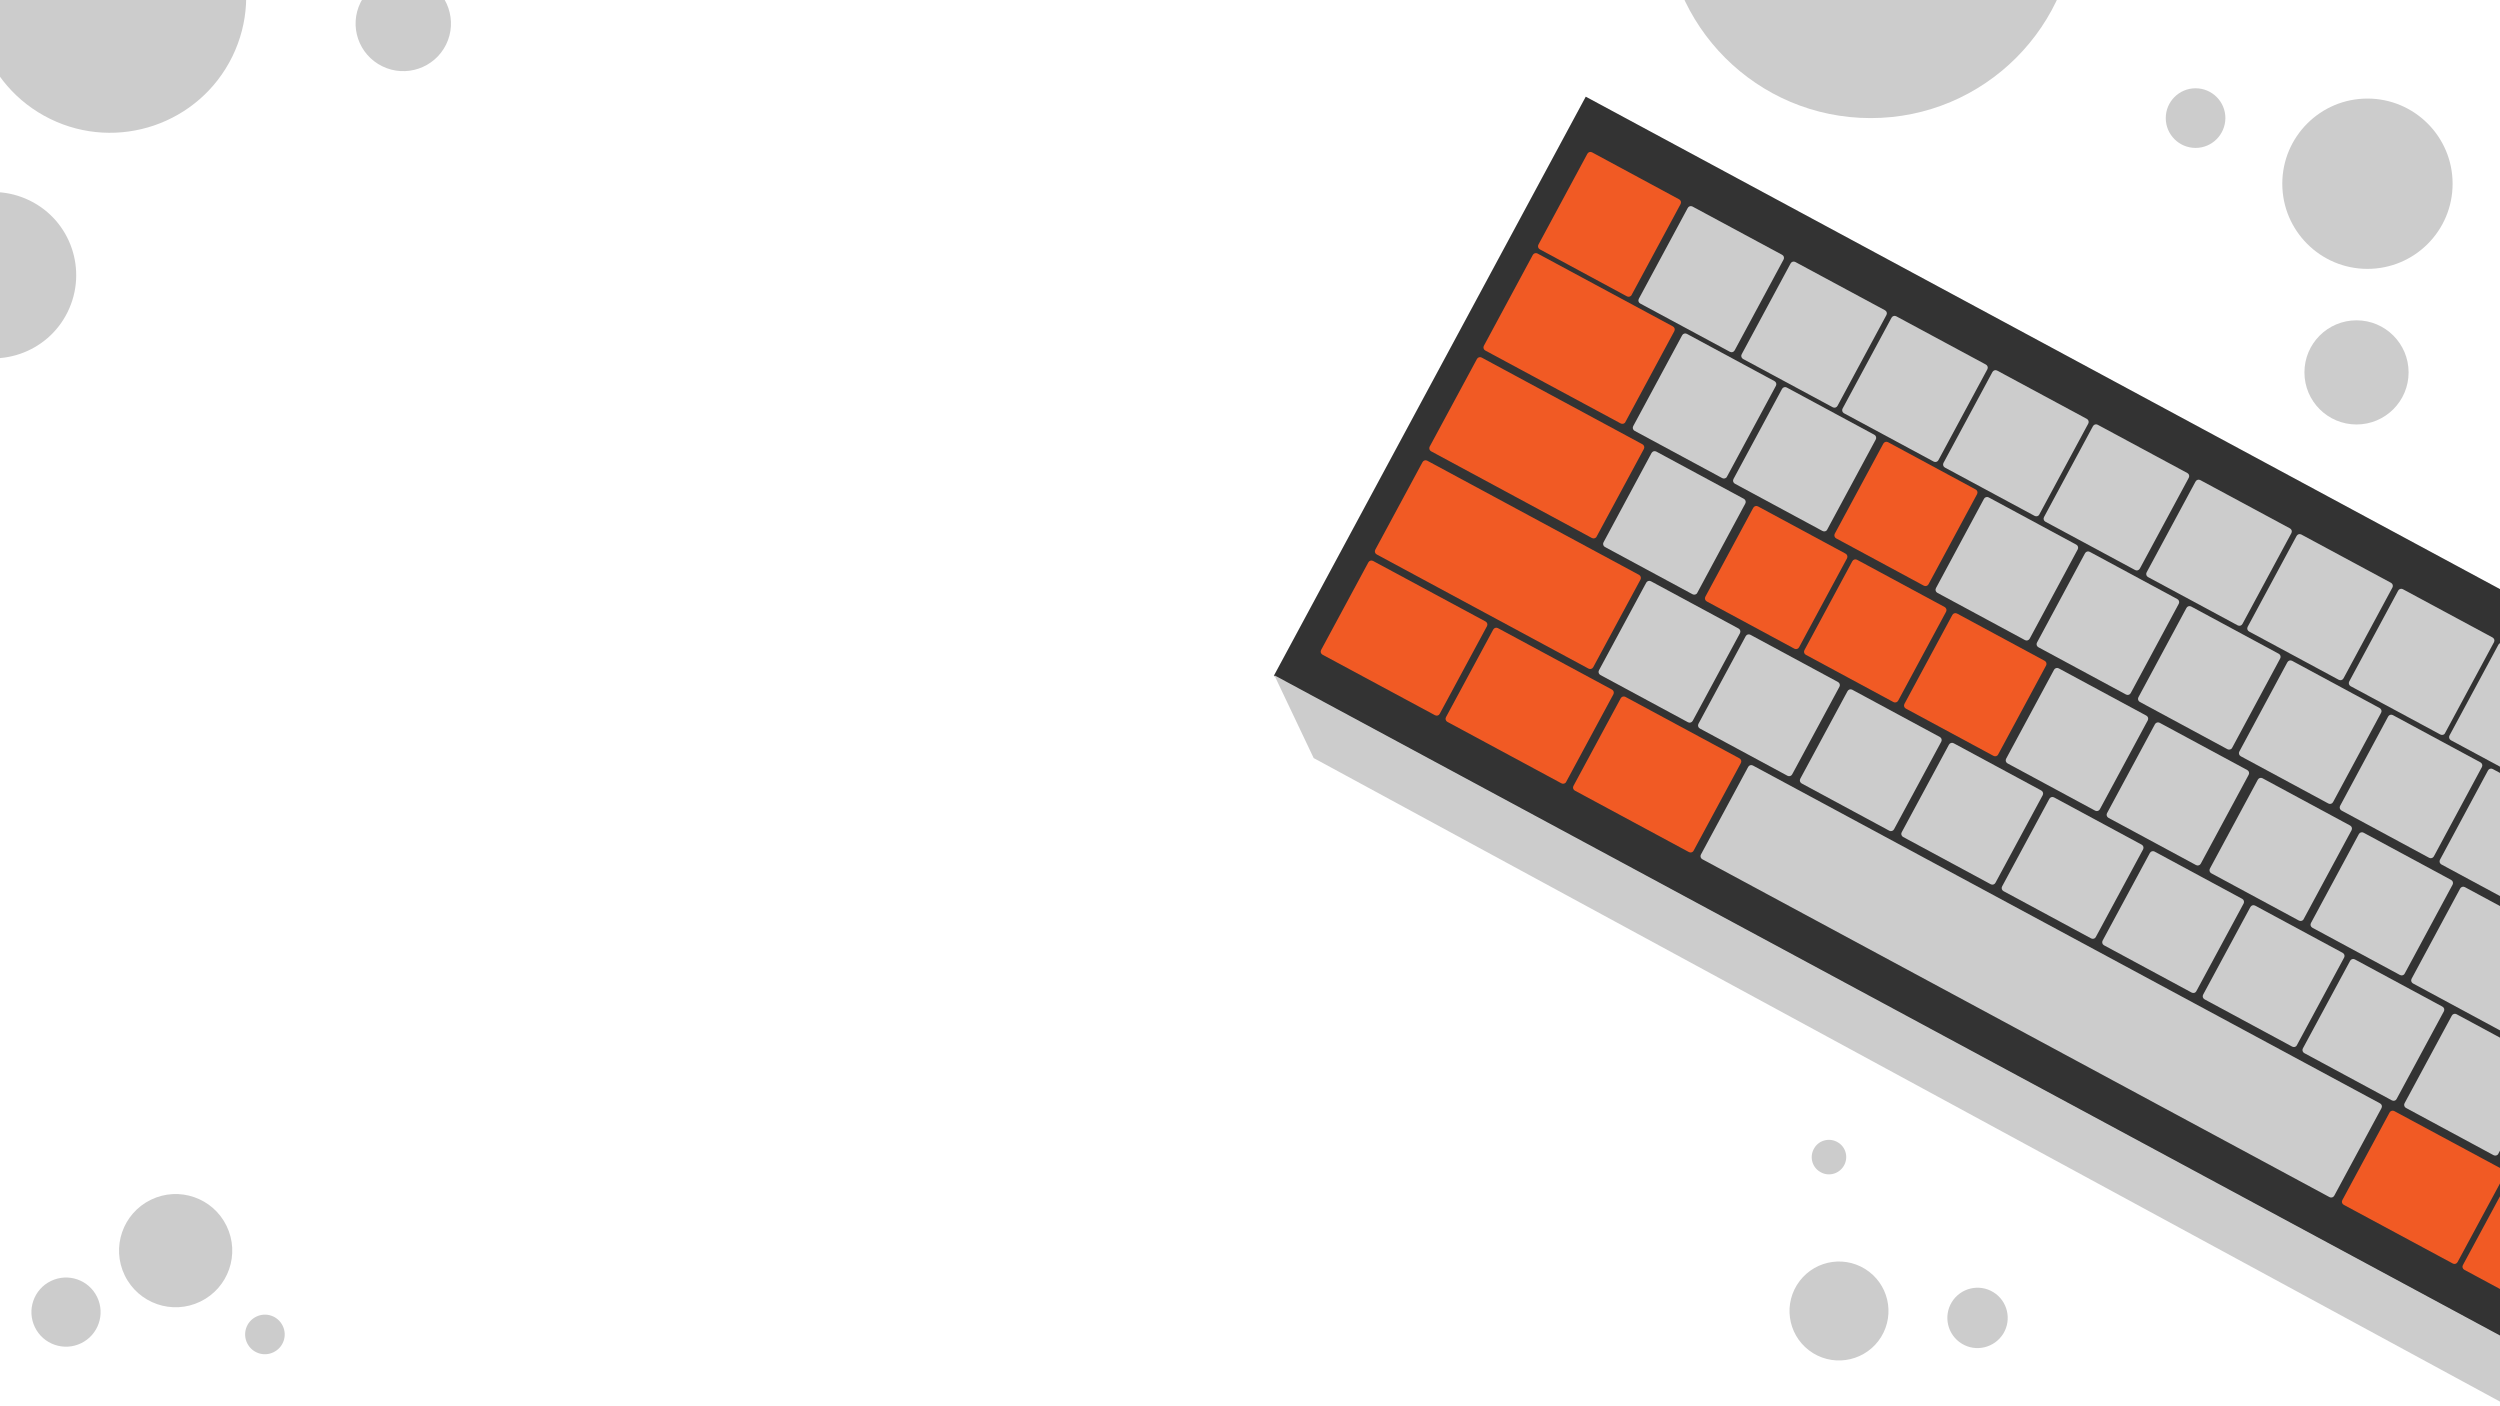 <?xml version="1.0" encoding="utf-8"?>
<!-- Generator: Adobe Illustrator 26.0.0, SVG Export Plug-In . SVG Version: 6.00 Build 0)  -->
<svg version="1.1" id="Capa_1" xmlns="http://www.w3.org/2000/svg" xmlns:xlink="http://www.w3.org/1999/xlink" x="0px" y="0px"
	 viewBox="0 0 1920 1080" style="enable-background:new 0 0 1920 1080;" xml:space="preserve">
<style type="text/css">
	.st0{fill:#F15A24;}
	.st1{display:none;}
	.st2{display:inline;fill:#1A1A1A;}
	.st3{display:inline;}
	.st4{fill:#1A1A1A;}
	.st5{display:inline;fill:#333333;}
	.st6{fill:#DBD6B9;}
	.st7{fill:#ADA88A;}
	.st8{fill:#CCCCCC;}
	.st9{fill:#333333;}
</style>
<path class="st0" d="M848.2,435.6"/>
<g class="st1">
	
		<rect x="1567.5" y="-43.2" transform="matrix(0.591 -0.807 0.807 0.591 233.261 1724.919)" class="st2" width="500" height="1351.4"/>
	<g class="st3">
		<g>
			<g>
				<path class="st4" d="M1431.2,513.5l-61-44.7c-1.2-0.9-1.4-2.5-0.6-3.7l44.7-61c0.9-1.2,2.5-1.4,3.7-0.6l61,44.7
					c1.2,0.9,1.4,2.5,0.6,3.7l-44.7,61C1434,514.1,1432.3,514.4,1431.2,513.5z"/>
			</g>
			<g>
				<path class="st4" d="M1500.4,564.2l-61-44.7c-1.2-0.9-1.4-2.5-0.6-3.7l44.7-61c0.9-1.2,2.5-1.4,3.7-0.6l61,44.7
					c1.2,0.9,1.4,2.5,0.6,3.7l-44.7,61C1503.3,564.9,1501.6,565.1,1500.4,564.2z"/>
			</g>
			<g>
				<path class="st4" d="M1571.3,616.2l-61-44.7c-1.2-0.9-1.4-2.5-0.6-3.7l44.7-61c0.9-1.2,2.5-1.4,3.7-0.6l61,44.7
					c1.2,0.9,1.4,2.5,0.6,3.7l-44.7,61C1574.2,616.8,1572.5,617,1571.3,616.2z"/>
			</g>
			<g>
				<path class="st4" d="M1642,667.1l-61-44.7c-1.2-0.9-1.4-2.5-0.6-3.7l44.7-61c0.9-1.2,2.5-1.4,3.7-0.6l61,44.7
					c1.2,0.9,1.4,2.5,0.6,3.7l-44.7,61C1644.9,667.7,1643.2,667.9,1642,667.1z"/>
			</g>
			<g>
				<path class="st4" d="M1712,718.3l-61-44.7c-1.2-0.9-1.4-2.5-0.6-3.7l44.7-61c0.9-1.2,2.5-1.4,3.7-0.6l61,44.7
					c1.2,0.9,1.4,2.5,0.6,3.7l-44.7,61C1714.9,718.9,1713.2,719.2,1712,718.3z"/>
			</g>
			<g>
				<path class="st4" d="M1782,769.6l-61-44.7c-1.2-0.9-1.4-2.5-0.6-3.7l44.7-61c0.9-1.2,2.5-1.4,3.7-0.6l61,44.7
					c1.2,0.9,1.4,2.5,0.6,3.7l-44.7,61C1784.9,770.2,1783.2,770.5,1782,769.6z"/>
			</g>
			<g>
				<path class="st4" d="M1852,820.9l-61-44.7c-1.2-0.9-1.4-2.5-0.6-3.7l44.7-61c0.9-1.2,2.5-1.4,3.7-0.6l61,44.7
					c1.2,0.9,1.4,2.5,0.6,3.7l-44.7,61C1854.8,821.5,1853.2,821.7,1852,820.9z"/>
			</g>
			<g>
				<path class="st4" d="M1921.5,871.7l-61-44.7c-1.2-0.9-1.4-2.5-0.6-3.7l44.7-61c0.9-1.2,2.5-1.4,3.7-0.6l61,44.7
					c1.2,0.9,1.4,2.5,0.6,3.7l-44.7,61C1924.3,872.3,1922.6,872.6,1921.5,871.7z"/>
			</g>
			<g>
				<path class="st4" d="M1992.2,923.6l-61-44.7c-1.2-0.9-1.4-2.5-0.6-3.7l44.7-61c0.9-1.2,2.5-1.4,3.7-0.6l61,44.7
					c1.2,0.9,1.4,2.5,0.6,3.7l-44.7,61C1995.1,924.2,1993.4,924.4,1992.2,923.6z"/>
			</g>
			<g>
				<path class="st4" d="M2062,974.7l-61-44.7c-1.2-0.9-1.4-2.5-0.6-3.7l44.7-61c0.9-1.2,2.5-1.4,3.7-0.6l61,44.7
					c1.2,0.9,1.4,2.5,0.6,3.7l-44.7,61C2064.9,975.3,2063.2,975.6,2062,974.7z"/>
			</g>
			<g>
				<path class="st4" d="M1448,417.7l-61-44.7c-1.2-0.9-1.4-2.5-0.6-3.7l45.5-62.2c0.9-1.2,2.5-1.4,3.7-0.6l61,44.7
					c1.2,0.9,1.4,2.5,0.6,3.7l-45.5,62.2C1450.9,418.3,1449.2,418.6,1448,417.7z"/>
			</g>
			<g>
				<path class="st4" d="M1518.9,469.3l-61-44.7c-1.2-0.9-1.4-2.5-0.6-3.7l45.4-61.9c0.9-1.2,2.5-1.4,3.7-0.6l61,44.7
					c1.2,0.9,1.4,2.5,0.6,3.7l-45.4,61.9C1521.8,469.9,1520.1,470.1,1518.9,469.3z"/>
			</g>
			<g>
				<path class="st4" d="M1587.9,519.8l-61-44.7c-1.2-0.9-1.4-2.5-0.6-3.7l45.4-61.9c0.9-1.2,2.5-1.4,3.7-0.6l61,44.7
					c1.2,0.9,1.4,2.5,0.6,3.7l-45.4,61.9C1590.8,520.4,1589.1,520.7,1587.9,519.8z"/>
			</g>
			<g>
				<path class="st4" d="M1657.6,570.8l-61-44.7c-1.2-0.9-1.4-2.5-0.6-3.7l45.4-61.9c0.9-1.2,2.5-1.4,3.7-0.6l61,44.7
					c1.2,0.9,1.4,2.5,0.6,3.7l-45.4,61.9C1660.4,571.4,1658.7,571.7,1657.6,570.8z"/>
			</g>
			<g>
				<path class="st4" d="M1728.3,622.7l-61-44.7c-1.2-0.9-1.4-2.5-0.6-3.7l45.4-61.9c0.9-1.2,2.5-1.4,3.7-0.6l61,44.7
					c1.2,0.9,1.4,2.5,0.6,3.7l-45.4,61.9C1731.2,623.3,1729.5,623.5,1728.3,622.7z"/>
			</g>
			<g>
				<path class="st4" d="M1798.6,674.1l-61-44.7c-1.2-0.9-1.4-2.5-0.6-3.7l45.4-61.9c0.9-1.2,2.5-1.4,3.7-0.6l61,44.7
					c1.2,0.9,1.4,2.5,0.6,3.7l-45.4,61.9C1801.4,674.7,1799.8,675,1798.6,674.1z"/>
			</g>
			<g>
				<path class="st4" d="M1870.3,726.6l-61-44.7c-1.2-0.9-1.4-2.5-0.6-3.7l45.4-61.9c0.9-1.2,2.5-1.4,3.7-0.6l61,44.7
					c1.2,0.9,1.4,2.5,0.6,3.7L1874,726C1873.1,727.2,1871.5,727.5,1870.3,726.6z"/>
			</g>
			<g>
				<path class="st4" d="M1940.6,778.1l-61-44.7c-1.2-0.9-1.4-2.5-0.6-3.7l45.4-61.9c0.9-1.2,2.5-1.4,3.7-0.6l61,44.7
					c1.2,0.9,1.4,2.5,0.6,3.7l-45.4,61.9C1943.5,778.8,1941.8,779,1940.6,778.1z"/>
			</g>
			<g>
				<path class="st4" d="M2010.5,830.7l-61-44.7c-1.2-0.9-1.4-2.5-0.6-3.7l46-62.8c0.9-1.2,2.5-1.4,3.7-0.6l61,44.7
					c1.2,0.9,1.4,2.5,0.6,3.7l-46,62.8C2013.4,831.3,2011.7,831.6,2010.5,830.7z"/>
			</g>
			<g>
				<path class="st4" d="M2080,881.6l-61-44.7c-1.2-0.9-1.4-2.5-0.6-3.7l46-62.8c0.9-1.2,2.5-1.4,3.7-0.6l61,44.7
					c1.2,0.9,1.4,2.5,0.6,3.7l-46,62.8C2082.9,882.2,2081.2,882.5,2080,881.6z"/>
			</g>
			<g>
				<path class="st4" d="M2149.5,932.5l-61-44.7c-1.2-0.9-1.4-2.5-0.6-3.7l46-62.8c0.9-1.2,2.5-1.4,3.7-0.6l61,44.7
					c1.2,0.9,1.4,2.5,0.6,3.7l-46,62.8C2152.4,933.1,2150.7,933.4,2149.5,932.5z"/>
			</g>
			<g>
				<path class="st4" d="M1482.5,333.4l-61-44.7c-1.2-0.9-1.4-2.5-0.6-3.7l46.4-63.3c0.9-1.2,2.5-1.4,3.7-0.6l61,44.7
					c1.2,0.9,1.4,2.5,0.6,3.7l-46.4,63.3C1485.4,334,1483.7,334.2,1482.5,333.4z"/>
			</g>
			<g>
				<path class="st4" d="M1552.4,383.7l-61-44.7c-1.2-0.9-1.4-2.5-0.6-3.7l46-62.8c0.9-1.2,2.5-1.4,3.7-0.6l61,44.7
					c1.2,0.9,1.4,2.5,0.6,3.7l-46,62.8C1555.3,384.3,1553.6,384.6,1552.4,383.7z"/>
			</g>
			<g>
				<path class="st4" d="M1623,435.4l-61-44.7c-1.2-0.9-1.4-2.5-0.6-3.7l46-62.8c0.9-1.2,2.5-1.4,3.7-0.6l61,44.7
					c1.2,0.9,1.4,2.5,0.6,3.7l-46,62.8C1625.8,436,1624.1,436.2,1623,435.4z"/>
			</g>
			<g>
				<path class="st4" d="M1693.4,486.9l-61-44.7c-1.2-0.9-1.4-2.5-0.6-3.7l45.5-62.2c0.9-1.2,2.5-1.4,3.7-0.6l61,44.7
					c1.2,0.9,1.4,2.5,0.6,3.7l-45.5,62.2C1696.2,487.5,1694.5,487.8,1693.4,486.9z"/>
			</g>
			<g>
				<path class="st4" d="M1763.7,538.5l-61-44.7c-1.2-0.9-1.4-2.5-0.6-3.7l45.5-62.2c0.9-1.2,2.5-1.4,3.7-0.6l61,44.7
					c1.2,0.9,1.4,2.5,0.6,3.7l-45.5,62.2C1766.6,539.1,1764.9,539.3,1763.7,538.5z"/>
			</g>
			<g>
				<path class="st4" d="M1834.4,590.2l-61-44.7c-1.2-0.9-1.4-2.5-0.6-3.7l45.5-62.2c0.9-1.2,2.5-1.4,3.7-0.6l61,44.7
					c1.2,0.9,1.4,2.5,0.6,3.7l-45.5,62.2C1837.2,590.8,1835.6,591.1,1834.4,590.2z"/>
			</g>
			<g>
				<path class="st4" d="M1904.6,641.6l-61-44.7c-1.2-0.9-1.4-2.5-0.6-3.7l45.5-62.2c0.9-1.2,2.5-1.4,3.7-0.6l61,44.7
					c1.2,0.9,1.4,2.5,0.6,3.7l-45.5,62.2C1907.4,642.2,1905.8,642.5,1904.6,641.6z"/>
			</g>
			<g>
				<path class="st4" d="M1974.8,693l-61-44.7c-1.2-0.9-1.4-2.5-0.6-3.7l45.5-62.2c0.9-1.2,2.5-1.4,3.7-0.6l61,44.7
					c1.2,0.9,1.4,2.5,0.6,3.7l-45.5,62.2C1977.6,693.7,1976,693.9,1974.8,693z"/>
			</g>
			<g>
				<path class="st4" d="M2044.4,744l-61-44.7c-1.2-0.9-1.4-2.5-0.6-3.7l45.5-62.2c0.9-1.2,2.5-1.4,3.7-0.6l61,44.7
					c1.2,0.9,1.4,2.5,0.6,3.7l-45.5,62.2C2047.2,744.6,2045.5,744.9,2044.4,744z"/>
			</g>
			<g>
				<path class="st4" d="M2113.3,794.5l-61-44.7c-1.2-0.9-1.4-2.5-0.6-3.7l45.5-62.2c0.9-1.2,2.5-1.4,3.7-0.6l61,44.7
					c1.2,0.9,1.4,2.5,0.6,3.7l-45.5,62.2C2116.2,795.1,2114.5,795.4,2113.3,794.5z"/>
			</g>
			<g>
				<path class="st4" d="M2182.3,845.1l-61-44.7c-1.2-0.9-1.4-2.5-0.6-3.7l45.5-62.2c0.9-1.2,2.5-1.4,3.7-0.6l61,44.7
					c1.2,0.9,1.4,2.5,0.6,3.7l-45.5,62.2C2185.2,845.7,2183.5,845.9,2182.3,845.1z"/>
			</g>
			<g>
				<path class="st4" d="M2253.9,897.5l-61-44.7c-1.2-0.9-1.4-2.5-0.6-3.7l45.5-62.2c0.9-1.2,2.5-1.4,3.7-0.6l61,44.7
					c1.2,0.9,1.4,2.5,0.6,3.7l-45.5,62.2C2256.8,898.1,2255.1,898.4,2253.9,897.5z"/>
			</g>
			<g>
				<path class="st4" d="M1429.8,186.6l-60.7-44.4c-1.2-0.9-1.4-2.5-0.6-3.7l46.4-63.3c0.9-1.2,2.5-1.4,3.7-0.6l60.7,44.4
					c1.2,0.9,1.4,2.5,0.6,3.7l-46.4,63.3C1432.6,187.2,1431,187.5,1429.8,186.6z"/>
			</g>
			<g>
				<path class="st4" d="M1501.5,239.1l-62.5-45.8c-1.2-0.9-1.4-2.5-0.6-3.7l46.4-63.3c0.9-1.2,2.5-1.4,3.7-0.6l62.5,45.8
					c1.2,0.9,1.4,2.5,0.6,3.7l-46.4,63.3C1504.3,239.7,1502.6,240,1501.5,239.1z"/>
			</g>
			<g>
				<path class="st4" d="M1573.1,291.6l-62.5-45.8c-1.2-0.9-1.4-2.5-0.6-3.7l46.4-63.3c0.9-1.2,2.5-1.4,3.7-0.6l62.5,45.8
					c1.2,0.9,1.4,2.5,0.6,3.7l-46.4,63.3C1575.9,292.2,1574.3,292.5,1573.1,291.6z"/>
			</g>
			<g>
				<path class="st4" d="M1643.4,343l-62.5-45.8c-1.2-0.9-1.4-2.5-0.6-3.7l46.4-63.3c0.9-1.2,2.5-1.4,3.7-0.6l62.5,45.8
					c1.2,0.9,1.4,2.5,0.6,3.7l-46.4,63.3C1646.2,343.7,1644.5,343.9,1643.4,343z"/>
			</g>
			<g>
				<path class="st4" d="M1713.6,394.5l-62.5-45.8c-1.2-0.9-1.4-2.5-0.6-3.7l46.4-63.3c0.9-1.2,2.5-1.4,3.7-0.6l62.5,45.8
					c1.2,0.9,1.4,2.5,0.6,3.7l-46.4,63.3C1716.5,395.1,1714.8,395.4,1713.6,394.5z"/>
			</g>
			<g>
				<path class="st4" d="M1783.6,445.8l-62.5-45.8c-1.2-0.9-1.4-2.5-0.6-3.7l46.4-63.3c0.9-1.2,2.5-1.4,3.7-0.6l62.5,45.8
					c1.2,0.9,1.4,2.5,0.6,3.7l-46.4,63.3C1786.4,446.4,1784.8,446.6,1783.6,445.8z"/>
			</g>
			<g>
				<path class="st4" d="M1855,498.1l-62.5-45.8c-1.2-0.9-1.4-2.5-0.6-3.7l46.4-63.3c0.9-1.2,2.5-1.4,3.7-0.6l62.5,45.8
					c1.2,0.9,1.4,2.5,0.6,3.7l-46.4,63.3C1857.9,498.7,1856.2,498.9,1855,498.1z"/>
			</g>
			<g>
				<path class="st4" d="M1925.4,549.6l-62.5-45.8c-1.2-0.9-1.4-2.5-0.6-3.7l46.4-63.3c0.9-1.2,2.5-1.4,3.7-0.6l62.5,45.8
					c1.2,0.9,1.4,2.5,0.6,3.7l-46.4,63.3C1928.2,550.2,1926.5,550.5,1925.4,549.6z"/>
			</g>
			<g>
				<path class="st4" d="M1996.2,601.5l-62.5-45.8c-1.2-0.9-1.4-2.5-0.6-3.7l46.4-63.3c0.9-1.2,2.5-1.4,3.7-0.6l62.5,45.8
					c1.2,0.9,1.4,2.5,0.6,3.7l-46.4,63.3C1999,602.1,1997.3,602.3,1996.2,601.5z"/>
			</g>
			<g>
				<path class="st4" d="M2065.9,652.5l-62.5-45.8c-1.2-0.9-1.4-2.5-0.6-3.7l46.4-63.3c0.9-1.2,2.5-1.4,3.7-0.6l62.5,45.8
					c1.2,0.9,1.4,2.5,0.6,3.7l-46.4,63.3C2068.7,653.1,2067.1,653.4,2065.9,652.5z"/>
			</g>
			<g>
				<path class="st4" d="M2136.6,704.3l-62.5-45.8c-1.2-0.9-1.4-2.5-0.6-3.7l46.4-63.3c0.9-1.2,2.5-1.4,3.7-0.6l62.5,45.8
					c1.2,0.9,1.4,2.5,0.6,3.7l-46.4,63.3C2139.4,704.9,2137.8,705.2,2136.6,704.3z"/>
			</g>
			<g>
				<path class="st4" d="M2207.3,756.1l-62.5-45.8c-1.2-0.9-1.4-2.5-0.6-3.7l46.4-63.3c0.9-1.2,2.5-1.4,3.7-0.6l62.5,45.8
					c1.2,0.9,1.4,2.5,0.6,3.7l-46.4,63.3C2210.1,756.7,2208.5,757,2207.3,756.1z"/>
			</g>
			<g>
				<path class="st4" d="M2277.6,807.6l-62.5-45.8c-1.2-0.9-1.4-2.5-0.6-3.7l46.4-63.3c0.9-1.2,2.5-1.4,3.7-0.6l62.5,45.8
					c1.2,0.9,1.4,2.5,0.6,3.7l-46.4,63.3C2280.5,808.2,2278.8,808.5,2277.6,807.6z"/>
			</g>
			<g>
				<path class="st4" d="M1864.4,938l-436.7-319.9c-1.2-0.9-1.4-2.5-0.6-3.7l44.7-61c0.9-1.2,2.5-1.4,3.7-0.6l436.7,319.9
					c1.2,0.9,1.4,2.5,0.6,3.7l-44.7,61C1867.2,938.6,1865.5,938.9,1864.4,938z"/>
			</g>
		</g>
	</g>
	<g class="st3">
		<path class="st4" d="M1361.9,462.8l-147.5-108.1c-1.2-0.9-1.4-2.5-0.6-3.7l44.7-61c0.9-1.2,2.5-1.4,3.7-0.6l147.5,108.1
			c1.2,0.9,1.4,2.5,0.6,3.7l-44.7,61C1364.7,463.4,1363.1,463.6,1361.9,462.8z"/>
		<path class="st4" d="M2257.9,1118.2l-185.3-135.7c-1.2-0.9-1.4-2.5-0.6-3.7l44.7-61c0.9-1.2,2.5-1.4,3.7-0.6l185.3,135.7
			c1.2,0.9,1.4,2.5,0.6,3.7l-44.7,61C2260.8,1118.8,2259.1,1119.1,2257.9,1118.2z"/>
		<path class="st4" d="M1378.2,364.8l-112-82c-1.2-0.9-1.4-2.5-0.6-3.7l44.7-61c0.9-1.2,2.5-1.4,3.7-0.6l112,82
			c1.2,0.9,1.4,2.5,0.6,3.7l-44.7,61C1381,365.4,1379.4,365.6,1378.2,364.8z"/>
		<path class="st4" d="M2309.9,1047.2l-149.8-109.7c-1.2-0.9-1.4-2.5-0.6-3.7l44.7-61c0.9-1.2,2.5-1.4,3.7-0.6l149.8,109.7
			c1.2,0.9,1.4,2.5,0.6,3.7l-44.7,61C2312.7,1047.8,2311.1,1048.1,2309.9,1047.2z"/>
		<path class="st4" d="M1411.8,281.6l-94.2-69c-1.2-0.9-1.4-2.5-0.6-3.7l46.4-63.3c0.9-1.2,2.5-1.4,3.7-0.6l94.2,69
			c1.2,0.9,1.4,2.5,0.6,3.7l-46.4,63.3C1414.7,282.2,1413,282.4,1411.8,281.6z"/>
		<path class="st4" d="M2361.7,976.5l-98.6-72.2c-1.2-0.9-1.4-2.5-0.6-3.7l45.5-62.2c0.9-1.2,2.5-1.4,3.7-0.6l98.6,72.2
			c1.2,0.9,1.4,2.5,0.6,3.7l-45.5,62.2C2364.6,977.1,2362.9,977.3,2361.7,976.5z"/>
		<path class="st4" d="M2412.9,906.7l-126.5-92.6c-1.2-0.9-1.4-2.5-0.6-3.7l46.4-63.3c0.9-1.2,2.5-1.4,3.7-0.6l126.5,92.6
			c1.2,0.9,1.4,2.5,0.6,3.7l-46.4,63.3C2415.7,907.3,2414,907.5,2412.9,906.7z"/>
		<path class="st4" d="M1241.6,481.8l-78.3-57.4c-1.2-0.9-1.4-2.5-0.6-3.7l44.7-61c0.9-1.2,2.5-1.4,3.7-0.6l78.3,57.4
			c1.2,0.9,1.4,2.5,0.6,3.7l-44.7,61C1244.4,482.4,1242.8,482.7,1241.6,481.8z"/>
		<path class="st4" d="M1329.6,546.3l-79.4-58.2c-1.2-0.9-1.4-2.5-0.6-3.7l44.7-61c0.9-1.2,2.5-1.4,3.7-0.6l79.4,58.2
			c1.2,0.9,1.4,2.5,0.6,3.7l-44.7,61C1332.4,546.9,1330.8,547.2,1329.6,546.3z"/>
		<path class="st4" d="M1418.3,611.3l-79.4-58.2c-1.2-0.9-1.4-2.5-0.6-3.7l44.7-61c0.9-1.2,2.5-1.4,3.7-0.6l79.4,58.2
			c1.2,0.9,1.4,2.5,0.6,3.7l-44.7,61C1421.2,611.9,1419.5,612.2,1418.3,611.3z"/>
		<path class="st4" d="M1950.2,1000.9l-76-55.7c-1.2-0.9-1.4-2.5-0.6-3.7l44.7-61c0.9-1.2,2.5-1.4,3.7-0.6l76,55.7
			c1.2,0.9,1.4,2.5,0.6,3.7l-44.7,61C1953,1001.5,1951.4,1001.7,1950.2,1000.9z"/>
		<path class="st4" d="M2034.8,1062.8l-76.6-56.1c-1.2-0.9-1.4-2.5-0.6-3.7l44.7-61c0.9-1.2,2.5-1.4,3.7-0.6l76.6,56.1
			c1.2,0.9,1.4,2.5,0.6,3.7l-44.7,61C2037.6,1063.4,2036,1063.7,2034.8,1062.8z"/>
		<path class="st4" d="M2119.3,1124.8l-76.6-56.1c-1.2-0.9-1.4-2.5-0.6-3.7l44.7-61c0.9-1.2,2.5-1.4,3.7-0.6l76.6,56.1
			c1.2,0.9,1.4,2.5,0.6,3.7l-44.7,61C2122.2,1125.4,2120.5,1125.6,2119.3,1124.8z"/>
		<path class="st4" d="M2204.8,1187.3l-76.6-56.1c-1.2-0.9-1.4-2.5-0.6-3.7l44.7-61c0.9-1.2,2.5-1.4,3.7-0.6l76.6,56.1
			c1.2,0.9,1.4,2.5,0.6,3.7l-44.7,61C2207.6,1188,2206,1188.2,2204.8,1187.3z"/>
	</g>
	<polygon class="st2" points="2510.5,830 2518.7,904.3 2231.8,1301.7 2215,1233.4 	"/>
	<polygon class="st2" points="2231.8,1301.7 1145.7,501.4 1124.7,434.9 2215,1233.4 	"/>
</g>
<g class="st1">
	
		<rect x="1567.5" y="-43.2" transform="matrix(0.591 -0.807 0.807 0.591 233.261 1724.92)" class="st5" width="500" height="1351.4"/>
	<g class="st3">
		<g>
			<g>
				<path class="st6" d="M1431.2,513.5l-61-44.7c-1.2-0.9-1.4-2.5-0.6-3.7l44.7-61c0.9-1.2,2.5-1.4,3.7-0.6l61,44.7
					c1.2,0.9,1.4,2.5,0.6,3.7l-44.7,61C1434,514.1,1432.3,514.4,1431.2,513.5z"/>
			</g>
			<g>
				<path class="st6" d="M1500.4,564.2l-61-44.7c-1.2-0.9-1.4-2.5-0.6-3.7l44.7-61c0.9-1.2,2.5-1.4,3.7-0.6l61,44.7
					c1.2,0.9,1.4,2.5,0.6,3.7l-44.7,61C1503.3,564.9,1501.6,565.1,1500.4,564.2z"/>
			</g>
			<g>
				<path class="st6" d="M1571.3,616.2l-61-44.7c-1.2-0.9-1.4-2.5-0.6-3.7l44.7-61c0.9-1.2,2.5-1.4,3.7-0.6l61,44.7
					c1.2,0.9,1.4,2.5,0.6,3.7l-44.7,61C1574.2,616.8,1572.5,617,1571.3,616.2z"/>
			</g>
			<g>
				<path class="st6" d="M1642,667.1l-61-44.7c-1.2-0.9-1.4-2.5-0.6-3.7l44.7-61c0.9-1.2,2.5-1.4,3.7-0.6l61,44.7
					c1.2,0.9,1.4,2.5,0.6,3.7l-44.7,61C1644.9,667.7,1643.2,667.9,1642,667.1z"/>
			</g>
			<g>
				<path class="st6" d="M1712,718.3l-61-44.7c-1.2-0.9-1.4-2.5-0.6-3.7l44.7-61c0.9-1.2,2.5-1.4,3.7-0.6l61,44.7
					c1.2,0.9,1.4,2.5,0.6,3.7l-44.7,61C1714.9,718.9,1713.2,719.2,1712,718.3z"/>
			</g>
			<g>
				<path class="st6" d="M1782,769.6l-61-44.7c-1.2-0.9-1.4-2.5-0.6-3.7l44.7-61c0.9-1.2,2.5-1.4,3.7-0.6l61,44.7
					c1.2,0.9,1.4,2.5,0.6,3.7l-44.7,61C1784.9,770.2,1783.2,770.5,1782,769.6z"/>
			</g>
			<g>
				<path class="st6" d="M1852,820.9l-61-44.7c-1.2-0.9-1.4-2.5-0.6-3.7l44.7-61c0.9-1.2,2.5-1.4,3.7-0.6l61,44.7
					c1.2,0.9,1.4,2.5,0.6,3.7l-44.7,61C1854.8,821.5,1853.2,821.7,1852,820.9z"/>
			</g>
			<g>
				<path class="st6" d="M1921.5,871.7l-61-44.7c-1.2-0.9-1.4-2.5-0.6-3.7l44.7-61c0.9-1.2,2.5-1.4,3.7-0.6l61,44.7
					c1.2,0.9,1.4,2.5,0.6,3.7l-44.7,61C1924.3,872.3,1922.6,872.6,1921.5,871.7z"/>
			</g>
			<g>
				<path class="st6" d="M1992.2,923.6l-61-44.7c-1.2-0.9-1.4-2.5-0.6-3.7l44.7-61c0.9-1.2,2.5-1.4,3.7-0.6l61,44.7
					c1.2,0.9,1.4,2.5,0.6,3.7l-44.7,61C1995.1,924.2,1993.4,924.4,1992.2,923.6z"/>
			</g>
			<g>
				<path class="st6" d="M2062,974.7l-61-44.7c-1.2-0.9-1.4-2.5-0.6-3.7l44.7-61c0.9-1.2,2.5-1.4,3.7-0.6l61,44.7
					c1.2,0.9,1.4,2.5,0.6,3.7l-44.7,61C2064.9,975.3,2063.2,975.6,2062,974.7z"/>
			</g>
			<g>
				<path class="st6" d="M1448,417.7l-61-44.7c-1.2-0.9-1.4-2.5-0.6-3.7l45.5-62.2c0.9-1.2,2.5-1.4,3.7-0.6l61,44.7
					c1.2,0.9,1.4,2.5,0.6,3.7l-45.5,62.2C1450.9,418.3,1449.2,418.6,1448,417.7z"/>
			</g>
			<g>
				<path class="st6" d="M1518.9,469.3l-61-44.7c-1.2-0.9-1.4-2.5-0.6-3.7l45.4-61.9c0.9-1.2,2.5-1.4,3.7-0.6l61,44.7
					c1.2,0.9,1.4,2.5,0.6,3.7l-45.4,61.9C1521.8,469.9,1520.1,470.1,1518.9,469.3z"/>
			</g>
			<g>
				<path class="st6" d="M1587.9,519.8l-61-44.7c-1.2-0.9-1.4-2.5-0.6-3.7l45.4-61.9c0.9-1.2,2.5-1.4,3.7-0.6l61,44.7
					c1.2,0.9,1.4,2.5,0.6,3.7l-45.4,61.9C1590.8,520.4,1589.1,520.7,1587.9,519.8z"/>
			</g>
			<g>
				<path class="st6" d="M1657.6,570.8l-61-44.7c-1.2-0.9-1.4-2.5-0.6-3.7l45.4-61.9c0.9-1.2,2.5-1.4,3.7-0.6l61,44.7
					c1.2,0.9,1.4,2.5,0.6,3.7l-45.4,61.9C1660.4,571.4,1658.7,571.7,1657.6,570.8z"/>
			</g>
			<g>
				<path class="st6" d="M1728.3,622.7l-61-44.7c-1.2-0.9-1.4-2.5-0.6-3.7l45.4-61.9c0.9-1.2,2.5-1.4,3.7-0.6l61,44.7
					c1.2,0.9,1.4,2.5,0.6,3.7l-45.4,61.9C1731.2,623.3,1729.5,623.5,1728.3,622.7z"/>
			</g>
			<g>
				<path class="st6" d="M1798.6,674.1l-61-44.7c-1.2-0.9-1.4-2.5-0.6-3.7l45.4-61.9c0.9-1.2,2.5-1.4,3.7-0.6l61,44.7
					c1.2,0.9,1.4,2.5,0.6,3.7l-45.4,61.9C1801.4,674.7,1799.8,675,1798.6,674.1z"/>
			</g>
			<g>
				<path class="st6" d="M1870.3,726.6l-61-44.7c-1.2-0.9-1.4-2.5-0.6-3.7l45.4-61.9c0.9-1.2,2.5-1.4,3.7-0.6l61,44.7
					c1.2,0.9,1.4,2.5,0.6,3.7L1874,726C1873.1,727.2,1871.5,727.5,1870.3,726.6z"/>
			</g>
			<g>
				<path class="st6" d="M1940.6,778.1l-61-44.7c-1.2-0.9-1.4-2.5-0.6-3.7l45.4-61.9c0.9-1.2,2.5-1.4,3.7-0.6l61,44.7
					c1.2,0.9,1.4,2.5,0.6,3.7l-45.4,61.9C1943.5,778.8,1941.8,779,1940.6,778.1z"/>
			</g>
			<g>
				<path class="st6" d="M2010.5,830.7l-61-44.7c-1.2-0.9-1.4-2.5-0.6-3.7l46-62.8c0.9-1.2,2.5-1.4,3.7-0.6l61,44.7
					c1.2,0.9,1.4,2.5,0.6,3.7l-46,62.8C2013.4,831.3,2011.7,831.6,2010.5,830.7z"/>
			</g>
			<g>
				<path class="st6" d="M2080,881.6l-61-44.7c-1.2-0.9-1.4-2.5-0.6-3.7l46-62.8c0.9-1.2,2.5-1.4,3.7-0.6l61,44.7
					c1.2,0.9,1.4,2.5,0.6,3.7l-46,62.8C2082.9,882.2,2081.2,882.5,2080,881.6z"/>
			</g>
			<g>
				<path class="st6" d="M2149.5,932.5l-61-44.7c-1.2-0.9-1.4-2.5-0.6-3.7l46-62.8c0.9-1.2,2.5-1.4,3.7-0.6l61,44.7
					c1.2,0.9,1.4,2.5,0.6,3.7l-46,62.8C2152.4,933.1,2150.7,933.4,2149.5,932.5z"/>
			</g>
			<g>
				<path class="st6" d="M1482.5,333.4l-61-44.7c-1.2-0.9-1.4-2.5-0.6-3.7l46.4-63.3c0.9-1.2,2.5-1.4,3.7-0.6l61,44.7
					c1.2,0.9,1.4,2.5,0.6,3.7l-46.4,63.3C1485.4,334,1483.7,334.2,1482.5,333.4z"/>
			</g>
			<g>
				<path class="st6" d="M1552.4,383.7l-61-44.7c-1.2-0.9-1.4-2.5-0.6-3.7l46-62.8c0.9-1.2,2.5-1.4,3.7-0.6l61,44.7
					c1.2,0.9,1.4,2.5,0.6,3.7l-46,62.8C1555.3,384.3,1553.6,384.6,1552.4,383.7z"/>
			</g>
			<g>
				<path class="st6" d="M1623,435.4l-61-44.7c-1.2-0.9-1.4-2.5-0.6-3.7l46-62.8c0.9-1.2,2.5-1.4,3.7-0.6l61,44.7
					c1.2,0.9,1.4,2.5,0.6,3.7l-46,62.8C1625.8,436,1624.1,436.2,1623,435.4z"/>
			</g>
			<g>
				<path class="st6" d="M1693.4,486.9l-61-44.7c-1.2-0.9-1.4-2.5-0.6-3.7l45.5-62.2c0.9-1.2,2.5-1.4,3.7-0.6l61,44.7
					c1.2,0.9,1.4,2.5,0.6,3.7l-45.5,62.2C1696.2,487.5,1694.5,487.8,1693.4,486.9z"/>
			</g>
			<g>
				<path class="st6" d="M1763.7,538.5l-61-44.7c-1.2-0.9-1.4-2.5-0.6-3.7l45.5-62.2c0.9-1.2,2.5-1.4,3.7-0.6l61,44.7
					c1.2,0.9,1.4,2.5,0.6,3.7l-45.5,62.2C1766.6,539.1,1764.9,539.3,1763.7,538.5z"/>
			</g>
			<g>
				<path class="st6" d="M1834.4,590.2l-61-44.7c-1.2-0.9-1.4-2.5-0.6-3.7l45.5-62.2c0.9-1.2,2.5-1.4,3.7-0.6l61,44.7
					c1.2,0.9,1.4,2.5,0.6,3.7l-45.5,62.2C1837.2,590.8,1835.6,591.1,1834.4,590.2z"/>
			</g>
			<g>
				<path class="st6" d="M1904.6,641.6l-61-44.7c-1.2-0.9-1.4-2.5-0.6-3.7l45.5-62.2c0.9-1.2,2.5-1.4,3.7-0.6l61,44.7
					c1.2,0.9,1.4,2.5,0.6,3.7l-45.5,62.2C1907.4,642.2,1905.8,642.5,1904.6,641.6z"/>
			</g>
			<g>
				<path class="st6" d="M1974.8,693l-61-44.7c-1.2-0.9-1.4-2.5-0.6-3.7l45.5-62.2c0.9-1.2,2.5-1.4,3.7-0.6l61,44.7
					c1.2,0.9,1.4,2.5,0.6,3.7l-45.5,62.2C1977.6,693.7,1976,693.9,1974.8,693z"/>
			</g>
			<g>
				<path class="st6" d="M2044.4,744l-61-44.7c-1.2-0.9-1.4-2.5-0.6-3.7l45.5-62.2c0.9-1.2,2.5-1.4,3.7-0.6l61,44.7
					c1.2,0.9,1.4,2.5,0.6,3.7l-45.5,62.2C2047.2,744.6,2045.5,744.9,2044.4,744z"/>
			</g>
			<g>
				<path class="st6" d="M2113.3,794.5l-61-44.7c-1.2-0.9-1.4-2.5-0.6-3.7l45.5-62.2c0.9-1.2,2.5-1.4,3.7-0.6l61,44.7
					c1.2,0.9,1.4,2.5,0.6,3.7l-45.5,62.2C2116.2,795.1,2114.5,795.4,2113.3,794.5z"/>
			</g>
			<g>
				<path class="st6" d="M2182.3,845.1l-61-44.7c-1.2-0.9-1.4-2.5-0.6-3.7l45.5-62.2c0.9-1.2,2.5-1.4,3.7-0.6l61,44.7
					c1.2,0.9,1.4,2.5,0.6,3.7l-45.5,62.2C2185.2,845.7,2183.5,845.9,2182.3,845.1z"/>
			</g>
			<g>
				<path class="st6" d="M2253.9,897.5l-61-44.7c-1.2-0.9-1.4-2.5-0.6-3.7l45.5-62.2c0.9-1.2,2.5-1.4,3.7-0.6l61,44.7
					c1.2,0.9,1.4,2.5,0.6,3.7l-45.5,62.2C2256.8,898.1,2255.1,898.4,2253.9,897.5z"/>
			</g>
			<g>
				<path class="st6" d="M1429.8,186.6l-60.7-44.4c-1.2-0.9-1.4-2.5-0.6-3.7l46.4-63.3c0.9-1.2,2.5-1.4,3.7-0.6l60.7,44.4
					c1.2,0.9,1.4,2.5,0.6,3.7l-46.4,63.3C1432.6,187.2,1431,187.5,1429.8,186.6z"/>
			</g>
			<g>
				<path class="st6" d="M1501.5,239.1l-62.5-45.8c-1.2-0.9-1.4-2.5-0.6-3.7l46.4-63.3c0.9-1.2,2.5-1.4,3.7-0.6l62.5,45.8
					c1.2,0.9,1.4,2.5,0.6,3.7l-46.4,63.3C1504.3,239.7,1502.6,240,1501.5,239.1z"/>
			</g>
			<g>
				<path class="st6" d="M1573.1,291.6l-62.5-45.8c-1.2-0.9-1.4-2.5-0.6-3.7l46.4-63.3c0.9-1.2,2.5-1.4,3.7-0.6l62.5,45.8
					c1.2,0.9,1.4,2.5,0.6,3.7l-46.4,63.3C1575.9,292.2,1574.3,292.4,1573.1,291.6z"/>
			</g>
			<g>
				<path class="st6" d="M1643.4,343l-62.5-45.8c-1.2-0.9-1.4-2.5-0.6-3.7l46.4-63.3c0.9-1.2,2.5-1.4,3.7-0.6l62.5,45.8
					c1.2,0.9,1.4,2.5,0.6,3.7l-46.4,63.3C1646.2,343.7,1644.5,343.9,1643.4,343z"/>
			</g>
			<g>
				<path class="st6" d="M1713.6,394.5l-62.5-45.8c-1.2-0.9-1.4-2.5-0.6-3.7l46.4-63.3c0.9-1.2,2.5-1.4,3.7-0.6l62.5,45.8
					c1.2,0.9,1.4,2.5,0.6,3.7l-46.4,63.3C1716.5,395.1,1714.8,395.4,1713.6,394.5z"/>
			</g>
			<g>
				<path class="st6" d="M1783.6,445.8l-62.5-45.8c-1.2-0.9-1.4-2.5-0.6-3.7l46.4-63.3c0.9-1.2,2.5-1.4,3.7-0.6l62.5,45.8
					c1.2,0.9,1.4,2.5,0.6,3.7l-46.4,63.3C1786.4,446.4,1784.8,446.6,1783.6,445.8z"/>
			</g>
			<g>
				<path class="st6" d="M1855,498.1l-62.5-45.8c-1.2-0.9-1.4-2.5-0.6-3.7l46.4-63.3c0.9-1.2,2.5-1.4,3.7-0.6l62.5,45.8
					c1.2,0.9,1.4,2.5,0.6,3.7l-46.4,63.3C1857.9,498.7,1856.2,498.9,1855,498.1z"/>
			</g>
			<g>
				<path class="st6" d="M1925.4,549.6l-62.5-45.8c-1.2-0.9-1.4-2.5-0.6-3.7l46.4-63.3c0.9-1.2,2.5-1.4,3.7-0.6l62.5,45.8
					c1.2,0.9,1.4,2.5,0.6,3.7l-46.4,63.3C1928.2,550.2,1926.5,550.5,1925.4,549.6z"/>
			</g>
			<g>
				<path class="st6" d="M1996.2,601.5l-62.5-45.8c-1.2-0.9-1.4-2.5-0.6-3.7l46.4-63.3c0.9-1.2,2.5-1.4,3.7-0.6l62.5,45.8
					c1.2,0.9,1.4,2.5,0.6,3.7l-46.4,63.3C1999,602.1,1997.3,602.3,1996.2,601.5z"/>
			</g>
			<g>
				<path class="st6" d="M2065.9,652.5l-62.5-45.8c-1.2-0.9-1.4-2.5-0.6-3.7l46.4-63.3c0.9-1.2,2.5-1.4,3.7-0.6l62.5,45.8
					c1.2,0.9,1.4,2.5,0.6,3.7l-46.4,63.3C2068.7,653.1,2067.1,653.4,2065.9,652.5z"/>
			</g>
			<g>
				<path class="st6" d="M2136.6,704.3l-62.5-45.8c-1.2-0.9-1.4-2.5-0.6-3.7l46.4-63.3c0.9-1.2,2.5-1.4,3.7-0.6l62.5,45.8
					c1.2,0.9,1.4,2.5,0.6,3.7l-46.4,63.3C2139.4,704.9,2137.8,705.2,2136.6,704.3z"/>
			</g>
			<g>
				<path class="st6" d="M2207.3,756.1l-62.5-45.8c-1.2-0.9-1.4-2.5-0.6-3.7l46.4-63.3c0.9-1.2,2.5-1.4,3.7-0.6l62.5,45.8
					c1.2,0.9,1.4,2.5,0.6,3.7l-46.4,63.3C2210.1,756.7,2208.5,757,2207.3,756.1z"/>
			</g>
			<g>
				<path class="st6" d="M2277.6,807.6l-62.5-45.8c-1.2-0.9-1.4-2.5-0.6-3.7l46.4-63.3c0.9-1.2,2.5-1.4,3.7-0.6l62.5,45.8
					c1.2,0.9,1.4,2.5,0.6,3.7l-46.4,63.3C2280.5,808.2,2278.8,808.5,2277.6,807.6z"/>
			</g>
			<g>
				<path class="st6" d="M1864.4,938l-436.7-319.9c-1.2-0.9-1.4-2.5-0.6-3.7l44.7-61c0.9-1.2,2.5-1.4,3.7-0.6l436.7,319.9
					c1.2,0.9,1.4,2.5,0.6,3.7l-44.7,61C1867.2,938.6,1865.5,938.9,1864.4,938z"/>
			</g>
		</g>
	</g>
	<g class="st3">
		<path class="st7" d="M1361.9,462.8l-147.5-108.1c-1.2-0.9-1.4-2.5-0.6-3.7l44.7-61c0.9-1.2,2.5-1.4,3.7-0.6l147.5,108.1
			c1.2,0.9,1.4,2.5,0.6,3.7l-44.7,61C1364.7,463.4,1363.1,463.6,1361.9,462.8z"/>
		<path class="st7" d="M2257.9,1118.2l-185.3-135.7c-1.2-0.9-1.4-2.5-0.6-3.7l44.7-61c0.9-1.2,2.5-1.4,3.7-0.6l185.3,135.7
			c1.2,0.9,1.4,2.5,0.6,3.7l-44.7,61C2260.8,1118.8,2259.1,1119,2257.9,1118.2z"/>
		<path class="st7" d="M1378.2,364.8l-112-82c-1.2-0.9-1.4-2.5-0.6-3.7l44.7-61c0.9-1.2,2.5-1.4,3.7-0.6l112,82
			c1.2,0.9,1.4,2.5,0.6,3.7l-44.7,61C1381,365.4,1379.4,365.6,1378.2,364.8z"/>
		<path class="st7" d="M2309.9,1047.2l-149.8-109.7c-1.2-0.9-1.4-2.5-0.6-3.7l44.7-61c0.9-1.2,2.5-1.4,3.7-0.6l149.8,109.7
			c1.2,0.9,1.4,2.5,0.6,3.7l-44.7,61C2312.7,1047.8,2311.1,1048.1,2309.9,1047.2z"/>
		<path class="st7" d="M1411.8,281.6l-94.2-69c-1.2-0.9-1.4-2.5-0.6-3.7l46.4-63.3c0.9-1.2,2.5-1.4,3.7-0.6l94.2,69
			c1.2,0.9,1.4,2.5,0.6,3.7l-46.4,63.3C1414.7,282.2,1413,282.4,1411.8,281.6z"/>
		<path class="st7" d="M2361.7,976.5l-98.6-72.2c-1.2-0.9-1.4-2.5-0.6-3.7l45.5-62.2c0.9-1.2,2.5-1.4,3.7-0.6l98.6,72.2
			c1.2,0.9,1.4,2.5,0.6,3.7l-45.5,62.2C2364.6,977.1,2362.9,977.3,2361.7,976.5z"/>
		<path class="st7" d="M2412.9,906.7l-126.5-92.6c-1.2-0.9-1.4-2.5-0.6-3.7l46.4-63.3c0.9-1.2,2.5-1.4,3.7-0.6l126.5,92.6
			c1.2,0.9,1.4,2.5,0.6,3.7l-46.4,63.3C2415.7,907.3,2414,907.5,2412.9,906.7z"/>
		<path class="st7" d="M1241.6,481.8l-78.3-57.4c-1.2-0.9-1.4-2.5-0.6-3.7l44.7-61c0.9-1.2,2.5-1.4,3.7-0.6l78.3,57.4
			c1.2,0.9,1.4,2.5,0.6,3.7l-44.7,61C1244.4,482.4,1242.8,482.7,1241.6,481.8z"/>
		<path class="st7" d="M1329.6,546.3l-79.4-58.2c-1.2-0.9-1.4-2.5-0.6-3.7l44.7-61c0.9-1.2,2.5-1.4,3.7-0.6l79.4,58.2
			c1.2,0.9,1.4,2.5,0.6,3.7l-44.7,61C1332.4,546.9,1330.8,547.2,1329.6,546.3z"/>
		<path class="st7" d="M1418.3,611.3l-79.4-58.2c-1.2-0.9-1.4-2.5-0.6-3.7l44.7-61c0.9-1.2,2.5-1.4,3.7-0.6l79.4,58.2
			c1.2,0.9,1.4,2.5,0.6,3.7l-44.7,61C1421.2,611.9,1419.5,612.2,1418.3,611.3z"/>
		<path class="st7" d="M1950.2,1000.9l-76-55.7c-1.2-0.9-1.4-2.5-0.6-3.7l44.7-61c0.9-1.2,2.5-1.4,3.7-0.6l76,55.7
			c1.2,0.9,1.4,2.5,0.6,3.7l-44.7,61C1953,1001.5,1951.4,1001.7,1950.2,1000.9z"/>
		<path class="st7" d="M2034.8,1062.8l-76.6-56.1c-1.2-0.9-1.4-2.5-0.6-3.7l44.7-61c0.9-1.2,2.5-1.4,3.7-0.6l76.6,56.1
			c1.2,0.9,1.4,2.5,0.6,3.7l-44.7,61C2037.6,1063.4,2036,1063.7,2034.8,1062.8z"/>
		<path class="st7" d="M2119.3,1124.8l-76.6-56.1c-1.2-0.9-1.4-2.5-0.6-3.7l44.7-61c0.9-1.2,2.5-1.4,3.7-0.6l76.6,56.1
			c1.2,0.9,1.4,2.5,0.6,3.7l-44.7,61C2122.2,1125.4,2120.5,1125.6,2119.3,1124.8z"/>
		<path class="st7" d="M2204.8,1187.3l-76.6-56.1c-1.2-0.9-1.4-2.5-0.6-3.7l44.7-61c0.9-1.2,2.5-1.4,3.7-0.6l76.6,56.1
			c1.2,0.9,1.4,2.5,0.6,3.7l-44.7,61C2207.6,1188,2206,1188.2,2204.8,1187.3z"/>
	</g>
	<polygon class="st2" points="2510.5,830 2518.7,904.3 2231.8,1301.7 2215,1233.4 	"/>
	<polygon class="st2" points="2231.8,1301.7 1145.7,501.4 1124.7,434.9 2215,1233.4 	"/>
</g>
<g>
	<g>
		<path class="st8" d="M1436.7,90.7L1436.7,90.7c-87.3,0-158-70.7-158-158l0,0c0-87.3,70.7-158,158-158l0,0c87.3,0,158,70.7,158,158
			l0,0C1594.7,19.9,1523.9,90.7,1436.7,90.7z"/>
	</g>
	<g>
		<path class="st8" d="M1818.2,206.5L1818.2,206.5c-36.1,0-65.4-29.3-65.4-65.4l0,0c0-36.1,29.3-65.4,65.4-65.4l0,0
			c36.1,0,65.4,29.3,65.4,65.4l0,0C1883.6,177.3,1854.3,206.5,1818.2,206.5z"/>
	</g>
	<g>
		<path class="st8" d="M1686.2,113.6L1686.2,113.6c-12.6,0-22.9-10.2-22.9-22.9l0,0c0-12.6,10.2-22.9,22.9-22.9l0,0
			c12.6,0,22.9,10.2,22.9,22.9l0,0C1709,103.4,1698.8,113.6,1686.2,113.6z"/>
	</g>
	<g>
		<path class="st8" d="M1809.8,326L1809.8,326c-22.1,0-40-17.9-40-40l0,0c0-22.1,17.9-40,40-40l0,0c22.1,0,40,17.9,40,40l0,0
			C1849.8,308.1,1831.9,326,1809.8,326z"/>
	</g>
	<g>
		<path class="st8" d="M95.8,979.5L95.8,979.5c10.5,21.6,36.5,30.6,58.1,20.1l0,0c21.6-10.5,30.6-36.5,20.1-58.1l0,0
			c-10.5-21.6-36.5-30.6-58.1-20.1l0,0C94.3,931.9,85.3,957.9,95.8,979.5z"/>
	</g>
	<g>
		<path class="st8" d="M189.8,1031.5L189.8,1031.5c3.7,7.6,12.8,10.7,20.3,7l0,0c7.6-3.7,10.7-12.8,7-20.3l0,0
			c-3.7-7.6-12.8-10.7-20.3-7l0,0C189.3,1014.8,186.1,1023.9,189.8,1031.5z"/>
	</g>
	<g>
		<path class="st8" d="M26.8,1019.3L26.8,1019.3c6.4,13.2,22.3,18.7,35.5,12.3l0,0c13.2-6.4,18.7-22.3,12.3-35.5l0,0
			c-6.4-13.2-22.3-18.7-35.5-12.3l0,0C25.9,990.2,20.4,1006.1,26.8,1019.3z"/>
	</g>
	<g>
		<path class="st8" d="M38.5,91.3L38.5,91.3c51.8,25.4,114.5,4,139.9-47.8l0,0c25.4-51.8,4-114.5-47.8-139.9l0,0
			c-51.8-25.4-114.5-4-139.9,47.8l0,0C-34.7,3.2-13.3,65.9,38.5,91.3z"/>
	</g>
	<g>
		<path class="st8" d="M293.6,50.9L293.6,50.9c18.1,8.9,40.1,1.4,49-16.7l0,0c8.9-18.1,1.4-40.1-16.7-49l0,0
			c-18.1-8.9-40.1-1.4-49,16.7l0,0C267.9,20.1,275.4,42,293.6,50.9z"/>
	</g>
	<g>
		<path class="st8" d="M-33.5,268.7L-33.5,268.7c31.7,15.5,70,2.5,85.5-29.2l0,0c15.5-31.7,2.5-70-29.2-85.5l0,0
			c-31.7-15.5-70-2.5-85.5,29.2l0,0C-78.3,214.9-65.2,253.2-33.5,268.7z"/>
	</g>
	<polygon class="st8" points="2420.9,721.4 2439.5,794.6 2207.5,1232.4 2181.2,1166.4 	"/>
	
		<rect x="1447.2" y="-63.1" transform="matrix(0.474 -0.88 0.88 0.474 347.858 1822.446)" class="st9" width="505.4" height="1366"/>
	<g>
		<path class="st8" d="M1296.4,554.7l-67.3-36.3c-1.3-0.7-1.8-2.3-1.1-3.6l36.3-67.3c0.7-1.3,2.3-1.8,3.6-1.1l67.3,36.3
			c1.3,0.7,1.8,2.3,1.1,3.6l-36.3,67.3C1299.3,554.9,1297.7,555.4,1296.4,554.7z"/>
	</g>
	<g>
		<path class="st8" d="M1372.8,595.8l-67.3-36.3c-1.3-0.7-1.8-2.3-1.1-3.6l36.3-67.3c0.7-1.3,2.3-1.8,3.6-1.1l67.3,36.3
			c1.3,0.7,1.8,2.3,1.1,3.6l-36.3,67.3C1375.7,596,1374.1,596.5,1372.8,595.8z"/>
	</g>
	<g>
		<path class="st8" d="M1451,638l-67.3-36.3c-1.3-0.7-1.8-2.3-1.1-3.6l36.3-67.3c0.7-1.3,2.3-1.8,3.6-1.1l67.3,36.3
			c1.3,0.7,1.8,2.3,1.1,3.6l-36.3,67.3C1453.9,638.2,1452.3,638.7,1451,638z"/>
	</g>
	<g>
		<path class="st8" d="M1528.9,679.1l-67.3-36.3c-1.3-0.7-1.8-2.3-1.1-3.6l36.3-67.3c0.7-1.3,2.3-1.8,3.6-1.1l67.3,36.3
			c1.3,0.7,1.8,2.3,1.1,3.6l-36.3,67.3C1531.8,679.3,1530.2,679.8,1528.9,679.1z"/>
	</g>
	<g>
		<path class="st8" d="M1606,720.7l-67.3-36.3c-1.3-0.7-1.8-2.3-1.1-3.6l36.3-67.3c0.7-1.3,2.3-1.8,3.6-1.1l67.3,36.3
			c1.3,0.7,1.8,2.3,1.1,3.6l-36.3,67.3C1609,720.9,1607.4,721.4,1606,720.7z"/>
	</g>
	<g>
		<path class="st8" d="M1683.2,762.3l-67.3-36.3c-1.3-0.7-1.8-2.3-1.1-3.6l36.3-67.3c0.7-1.3,2.3-1.8,3.6-1.1l67.3,36.3
			c1.3,0.7,1.8,2.3,1.1,3.6l-36.3,67.3C1686.2,762.5,1684.6,763,1683.2,762.3z"/>
	</g>
	<g>
		<path class="st8" d="M1760.4,803.8l-67.3-36.3c-1.3-0.7-1.8-2.3-1.1-3.6l36.3-67.3c0.7-1.3,2.3-1.8,3.6-1.1l67.3,36.3
			c1.3,0.7,1.8,2.3,1.1,3.6l-36.3,67.3C1763.4,804.1,1761.7,804.5,1760.4,803.8z"/>
	</g>
	<g>
		<path class="st8" d="M1837,845.1l-67.3-36.3c-1.3-0.7-1.8-2.3-1.1-3.6l36.3-67.3c0.7-1.3,2.3-1.8,3.6-1.1l67.3,36.3
			c1.3,0.7,1.8,2.3,1.1,3.6l-36.3,67.3C1840,845.3,1838.4,845.8,1837,845.1z"/>
	</g>
	<g>
		<path class="st8" d="M1915.1,887.2l-67.3-36.3c-1.3-0.7-1.8-2.3-1.1-3.6L1883,780c0.7-1.3,2.3-1.8,3.6-1.1l67.3,36.3
			c1.3,0.7,1.8,2.3,1.1,3.6l-36.3,67.3C1918.1,887.4,1916.4,887.9,1915.1,887.2z"/>
	</g>
	<g>
		<path class="st8" d="M1992.1,928.6l-67.3-36.3c-1.3-0.7-1.8-2.3-1.1-3.6l36.3-67.3c0.7-1.3,2.3-1.8,3.6-1.1l67.3,36.3
			c1.3,0.7,1.8,2.3,1.1,3.6l-36.3,67.3C1995,928.9,1993.4,929.3,1992.1,928.6z"/>
	</g>
	<g>
		<path class="st8" d="M1299.9,456.4l-67.3-36.3c-1.3-0.7-1.8-2.3-1.1-3.6l36.9-68.6c0.7-1.3,2.3-1.8,3.6-1.1l67.3,36.3
			c1.3,0.7,1.8,2.3,1.1,3.6l-36.9,68.6C1302.9,456.6,1301.2,457.1,1299.9,456.4z"/>
	</g>
	<path class="st0" d="M1378.1,498.2l-67.3-36.3c-1.3-0.7-1.8-2.3-1.1-3.6l36.8-68.3c0.7-1.3,2.3-1.8,3.6-1.1l67.3,36.3
		c1.3,0.7,1.8,2.3,1.1,3.6l-36.8,68.3C1381,498.4,1379.4,498.9,1378.1,498.2z"/>
	<path class="st0" d="M1454.2,539.2l-67.3-36.3c-1.3-0.7-1.8-2.3-1.1-3.6l36.8-68.3c0.7-1.3,2.3-1.8,3.6-1.1l67.3,36.3
		c1.3,0.7,1.8,2.3,1.1,3.6l-36.8,68.3C1457.1,539.4,1455.5,539.9,1454.2,539.2z"/>
	<path class="st0" d="M1531,580.5l-67.3-36.3c-1.3-0.7-1.8-2.3-1.1-3.6l36.8-68.3c0.7-1.3,2.3-1.8,3.6-1.1l67.3,36.3
		c1.3,0.7,1.8,2.3,1.1,3.6l-36.8,68.3C1533.9,580.8,1532.3,581.2,1531,580.5z"/>
	<g>
		<path class="st8" d="M1609.1,622.6l-67.3-36.3c-1.3-0.7-1.8-2.3-1.1-3.6l36.8-68.3c0.7-1.3,2.3-1.8,3.6-1.1l67.3,36.3
			c1.3,0.7,1.8,2.3,1.1,3.6l-36.8,68.3C1612,622.8,1610.4,623.3,1609.1,622.6z"/>
	</g>
	<g>
		<path class="st8" d="M1686.6,664.4l-67.3-36.3c-1.3-0.7-1.8-2.3-1.1-3.6l36.8-68.3c0.7-1.3,2.3-1.8,3.6-1.1l67.3,36.3
			c1.3,0.7,1.8,2.3,1.1,3.6l-36.8,68.3C1689.5,664.6,1687.9,665.1,1686.6,664.4z"/>
	</g>
	<g>
		<path class="st8" d="M1765.6,707l-67.3-36.3c-1.3-0.7-1.8-2.3-1.1-3.6l36.8-68.3c0.7-1.3,2.3-1.8,3.6-1.1l67.3,36.3
			c1.3,0.7,1.8,2.3,1.1,3.6l-36.8,68.3C1768.6,707.2,1767,707.7,1765.6,707z"/>
	</g>
	<g>
		<path class="st8" d="M1843.2,748.8l-67.3-36.3c-1.3-0.7-1.8-2.3-1.1-3.6l36.8-68.3c0.7-1.3,2.3-1.8,3.6-1.1l67.3,36.3
			c1.3,0.7,1.8,2.3,1.1,3.6l-36.8,68.3C1846.2,749,1844.5,749.5,1843.2,748.8z"/>
	</g>
	<g>
		<path class="st8" d="M1920.5,791.6l-67.3-36.3c-1.3-0.7-1.8-2.3-1.1-3.6l37.3-69.3c0.7-1.3,2.3-1.8,3.6-1.1l67.3,36.3
			c1.3,0.7,1.8,2.3,1.1,3.6l-37.3,69.3C1923.4,791.9,1921.8,792.4,1920.5,791.6z"/>
	</g>
	<g>
		<path class="st8" d="M1997.2,833l-67.3-36.3c-1.3-0.7-1.8-2.3-1.1-3.6l37.3-69.3c0.7-1.3,2.3-1.8,3.6-1.1L2037,759
			c1.3,0.7,1.8,2.3,1.1,3.6l-37.3,69.3C2000.1,833.2,1998.5,833.7,1997.2,833z"/>
	</g>
	<g>
		<path class="st8" d="M2073.9,874.3l-67.3-36.3c-1.3-0.7-1.8-2.3-1.1-3.6l37.3-69.3c0.7-1.3,2.3-1.8,3.6-1.1l67.3,36.3
			c1.3,0.7,1.8,2.3,1.1,3.6l-37.3,69.3C2076.8,874.5,2075.2,875,2073.9,874.3z"/>
	</g>
	<g>
		<path class="st8" d="M1322.7,367.2l-67.3-36.3c-1.3-0.7-1.8-2.3-1.1-3.6l37.6-69.8c0.7-1.3,2.3-1.8,3.6-1.1l67.3,36.3
			c1.3,0.7,1.8,2.3,1.1,3.6l-37.6,69.8C1325.7,367.4,1324,367.9,1322.7,367.2z"/>
	</g>
	<g>
		<path class="st8" d="M1399.7,407.8l-67.3-36.3c-1.3-0.7-1.8-2.3-1.1-3.6l37.3-69.2c0.7-1.3,2.3-1.8,3.6-1.1l67.3,36.3
			c1.3,0.7,1.8,2.3,1.1,3.6l-37.3,69.2C1402.7,408.1,1401,408.5,1399.7,407.8z"/>
	</g>
	<path class="st0" d="M1477.5,449.8l-67.3-36.3c-1.3-0.7-1.8-2.3-1.1-3.6l37.3-69.2c0.7-1.3,2.3-1.8,3.6-1.1l67.3,36.3
		c1.3,0.7,1.8,2.3,1.1,3.6l-37.3,69.2C1480.4,450,1478.8,450.5,1477.5,449.8z"/>
	<g>
		<path class="st8" d="M1555.2,491.6l-67.3-36.3c-1.3-0.7-1.8-2.3-1.1-3.6l36.9-68.6c0.7-1.3,2.3-1.8,3.6-1.1l67.3,36.3
			c1.3,0.7,1.8,2.3,1.1,3.6l-36.9,68.6C1558.1,491.8,1556.5,492.3,1555.2,491.6z"/>
	</g>
	<g>
		<path class="st8" d="M1632.8,533.4l-67.3-36.3c-1.3-0.7-1.8-2.3-1.1-3.6l36.9-68.6c0.7-1.3,2.3-1.8,3.6-1.1l67.3,36.3
			c1.3,0.7,1.8,2.3,1.1,3.6l-36.9,68.6C1635.7,533.6,1634.1,534.1,1632.8,533.4z"/>
	</g>
	<g>
		<path class="st8" d="M1710.7,575.4l-67.3-36.3c-1.3-0.7-1.8-2.3-1.1-3.6l36.9-68.6c0.7-1.3,2.3-1.8,3.6-1.1l67.3,36.3
			c1.3,0.7,1.8,2.3,1.1,3.6l-36.9,68.6C1713.7,575.6,1712,576.1,1710.7,575.4z"/>
	</g>
	<g>
		<path class="st8" d="M1788.2,617.1l-67.3-36.3c-1.3-0.7-1.8-2.3-1.1-3.6l36.9-68.6c0.7-1.3,2.3-1.8,3.6-1.1l67.3,36.3
			c1.3,0.7,1.8,2.3,1.1,3.6l-36.9,68.6C1791.1,617.3,1789.5,617.8,1788.2,617.1z"/>
	</g>
	<g>
		<path class="st8" d="M1865.6,658.8l-67.3-36.3c-1.3-0.7-1.8-2.3-1.1-3.6l36.9-68.6c0.7-1.3,2.3-1.8,3.6-1.1l67.3,36.3
			c1.3,0.7,1.8,2.3,1.1,3.6l-36.9,68.6C1868.5,659,1866.9,659.5,1865.6,658.8z"/>
	</g>
	<g>
		<path class="st8" d="M1942.3,700.2l-67.3-36.3c-1.3-0.7-1.8-2.3-1.1-3.6l36.9-68.6c0.7-1.3,2.3-1.8,3.6-1.1l67.3,36.3
			c1.3,0.7,1.8,2.3,1.1,3.6l-36.9,68.6C1945.3,700.4,1943.6,700.9,1942.3,700.2z"/>
	</g>
	<g>
		<path class="st8" d="M2018.4,741.1l-67.3-36.3c-1.3-0.7-1.8-2.3-1.1-3.6l36.9-68.6c0.7-1.3,2.3-1.8,3.6-1.1l67.3,36.3
			c1.3,0.7,1.8,2.3,1.1,3.6L2022,740C2021.4,741.4,2019.7,741.8,2018.4,741.1z"/>
	</g>
	<g>
		<path class="st8" d="M2094.5,782.1l-67.3-36.3c-1.3-0.7-1.8-2.3-1.1-3.6l36.9-68.6c0.7-1.3,2.3-1.8,3.6-1.1l67.3,36.3
			c1.3,0.7,1.8,2.3,1.1,3.6l-36.9,68.6C2097.4,782.3,2095.8,782.8,2094.5,782.1z"/>
	</g>
	<g>
		<path class="st8" d="M2173.5,824.7l-67.3-36.3c-1.3-0.7-1.8-2.3-1.1-3.6l36.9-68.6c0.7-1.3,2.3-1.8,3.6-1.1l67.3,36.3
			c1.3,0.7,1.8,2.3,1.1,3.6l-36.9,68.6C2176.4,824.9,2174.8,825.4,2173.5,824.7z"/>
	</g>
	<path class="st0" d="M1249.5,227.6l-66.9-36.1c-1.3-0.7-1.8-2.3-1.1-3.6l37.6-69.8c0.7-1.3,2.3-1.8,3.6-1.1l66.9,36.1
		c1.3,0.7,1.8,2.3,1.1,3.6l-37.6,69.8C1252.5,227.8,1250.8,228.3,1249.5,227.6z"/>
	<g>
		<path class="st8" d="M1328.6,270.2l-68.9-37.1c-1.3-0.7-1.8-2.3-1.1-3.6l37.6-69.8c0.7-1.3,2.3-1.8,3.6-1.1l68.9,37.1
			c1.3,0.7,1.8,2.3,1.1,3.6l-37.6,69.8C1331.5,270.4,1329.9,270.9,1328.6,270.2z"/>
	</g>
	<g>
		<path class="st8" d="M1407.6,312.8l-68.9-37.1c-1.3-0.7-1.8-2.3-1.1-3.6l37.6-69.8c0.7-1.3,2.3-1.8,3.6-1.1l68.9,37.1
			c1.3,0.7,1.8,2.3,1.1,3.6l-37.6,69.8C1410.5,313,1408.9,313.5,1407.6,312.8z"/>
	</g>
	<g>
		<path class="st8" d="M1485.1,354.5l-68.9-37.1c-1.3-0.7-1.8-2.3-1.1-3.6l37.6-69.8c0.7-1.3,2.3-1.8,3.6-1.1l68.9,37.1
			c1.3,0.7,1.8,2.3,1.1,3.6l-37.6,69.8C1488,354.7,1486.4,355.2,1485.1,354.5z"/>
	</g>
	<g>
		<path class="st8" d="M1562.6,396.2l-68.9-37.1c-1.3-0.7-1.8-2.3-1.1-3.6l37.6-69.8c0.7-1.3,2.3-1.8,3.6-1.1l68.9,37.1
			c1.3,0.7,1.8,2.3,1.1,3.6l-37.6,69.8C1565.5,396.5,1563.9,396.9,1562.6,396.2z"/>
	</g>
	<g>
		<path class="st8" d="M1639.8,437.8l-68.9-37.1c-1.3-0.7-1.8-2.3-1.1-3.6l37.6-69.8c0.7-1.3,2.3-1.8,3.6-1.1l68.9,37.1
			c1.3,0.7,1.8,2.3,1.1,3.6l-37.6,69.8C1642.7,438,1641.1,438.5,1639.8,437.8z"/>
	</g>
	<g>
		<path class="st8" d="M1718.6,480.3l-68.9-37.1c-1.3-0.7-1.8-2.3-1.1-3.6l37.6-69.8c0.7-1.3,2.3-1.8,3.6-1.1l68.9,37.1
			c1.3,0.7,1.8,2.3,1.1,3.6l-37.6,69.8C1721.5,480.5,1719.9,481,1718.6,480.3z"/>
	</g>
	<g>
		<path class="st8" d="M1796.2,522.1l-68.9-37.1c-1.3-0.7-1.8-2.3-1.1-3.6l37.6-69.8c0.7-1.3,2.3-1.8,3.6-1.1l68.9,37.1
			c1.3,0.7,1.8,2.3,1.1,3.6l-37.6,69.8C1799.1,522.3,1797.5,522.8,1796.2,522.1z"/>
	</g>
	<g>
		<path class="st8" d="M1874.2,564.1l-68.9-37.1c-1.3-0.7-1.8-2.3-1.1-3.6l37.6-69.8c0.7-1.3,2.3-1.8,3.6-1.1l68.9,37.1
			c1.3,0.7,1.8,2.3,1.1,3.6l-37.6,69.8C1877.2,564.4,1875.6,564.8,1874.2,564.1z"/>
	</g>
	<g>
		<path class="st8" d="M1951.2,605.6l-68.9-37.1c-1.3-0.7-1.8-2.3-1.1-3.6l37.6-69.8c0.7-1.3,2.3-1.8,3.6-1.1l68.9,37.1
			c1.3,0.7,1.8,2.3,1.1,3.6l-37.6,69.8C1954.1,605.8,1952.5,606.3,1951.2,605.6z"/>
	</g>
	<g>
		<path class="st8" d="M2029.1,647.6l-68.9-37.1c-1.3-0.7-1.8-2.3-1.1-3.6l37.6-69.8c0.7-1.3,2.3-1.8,3.6-1.1l68.9,37.1
			c1.3,0.7,1.8,2.3,1.1,3.6l-37.6,69.8C2032.1,647.8,2030.4,648.3,2029.1,647.6z"/>
	</g>
	<g>
		<path class="st8" d="M2107.1,689.6l-68.9-37.1c-1.3-0.7-1.8-2.3-1.1-3.6l37.6-69.8c0.7-1.3,2.3-1.8,3.6-1.1l68.9,37.1
			c1.3,0.7,1.8,2.3,1.1,3.6l-37.6,69.8C2110.1,689.8,2108.4,690.3,2107.1,689.6z"/>
	</g>
	<g>
		<path class="st8" d="M2184.7,731.4l-68.9-37.1c-1.3-0.7-1.8-2.3-1.1-3.6l37.6-69.8c0.7-1.3,2.3-1.8,3.6-1.1l68.9,37.1
			c1.3,0.7,1.8,2.3,1.1,3.6l-37.6,69.8C2187.7,731.6,2186,732.1,2184.7,731.4z"/>
	</g>
	<g>
		<path class="st8" d="M1789.1,919.4l-481.7-259.5c-1.3-0.7-1.8-2.3-1.1-3.6l36.3-67.3c0.7-1.3,2.3-1.8,3.6-1.1l481.7,259.5
			c1.3,0.7,1.8,2.3,1.1,3.6l-36.3,67.3C1792,919.6,1790.4,920.1,1789.1,919.4z"/>
	</g>
	<g>
		<path class="st0" d="M1220,513.5l-162.7-87.7c-1.3-0.7-1.8-2.3-1.1-3.6l36.3-67.3c0.7-1.3,2.3-1.8,3.6-1.1l162.7,87.7
			c1.3,0.7,1.8,2.3,1.1,3.6l-36.3,67.3C1222.9,513.7,1221.3,514.2,1220,513.5z"/>
		<path class="st0" d="M2208.2,1045l-204.4-110.1c-1.3-0.7-1.8-2.3-1.1-3.6L2039,864c0.7-1.3,2.3-1.8,3.6-1.1L2247,973
			c1.3,0.7,1.8,2.3,1.1,3.6l-36.3,67.3C2211.1,1045.3,2209.5,1045.7,2208.2,1045z"/>
		<path class="st0" d="M1222.6,413.2l-123.5-66.6c-1.3-0.7-1.8-2.3-1.1-3.6l36.3-67.3c0.7-1.3,2.3-1.8,3.6-1.1l123.5,66.6
			c1.3,0.7,1.8,2.3,1.1,3.6l-36.3,67.3C1225.6,413.4,1223.9,413.9,1222.6,413.2z"/>
		<path class="st0" d="M2250.4,966.8l-165.2-89c-1.3-0.7-1.8-2.3-1.1-3.6l36.3-67.3c0.7-1.3,2.3-1.8,3.6-1.1l165.2,89
			c1.3,0.7,1.8,2.3,1.1,3.6l-36.3,67.3C2253.3,967,2251.7,967.5,2250.4,966.8z"/>
		<path class="st0" d="M1244.7,325.2l-104-56c-1.3-0.7-1.8-2.3-1.1-3.6l37.6-69.8c0.7-1.3,2.3-1.8,3.6-1.1l104,56
			c1.3,0.7,1.8,2.3,1.1,3.6l-37.6,69.8C1247.7,325.4,1246,325.9,1244.7,325.2z"/>
		<path class="st0" d="M2292.4,888.7l-108.8-58.6c-1.3-0.7-1.8-2.3-1.1-3.6l36.9-68.6c0.7-1.3,2.3-1.8,3.6-1.1l108.8,58.6
			c1.3,0.7,1.8,2.3,1.1,3.6l-36.9,68.6C2295.3,888.9,2293.7,889.4,2292.4,888.7z"/>
		<path class="st0" d="M2333.9,811.7l-139.5-75.1c-1.3-0.7-1.8-2.3-1.1-3.6l37.6-69.8c0.7-1.3,2.3-1.8,3.6-1.1l139.5,75.1
			c1.3,0.7,1.8,2.3,1.1,3.6l-37.6,69.8C2336.8,812,2335.2,812.4,2333.9,811.7z"/>
		<path class="st0" d="M1102.1,549.3l-86.4-46.5c-1.3-0.7-1.8-2.3-1.1-3.6l36.3-67.3c0.7-1.3,2.3-1.8,3.6-1.1l86.4,46.5
			c1.3,0.7,1.8,2.3,1.1,3.6l-36.3,67.3C1105.1,549.5,1103.5,550,1102.1,549.3z"/>
		<path class="st0" d="M1199.2,601.6l-87.6-47.2c-1.3-0.7-1.8-2.3-1.1-3.6l36.3-67.3c0.7-1.3,2.3-1.8,3.6-1.1l87.6,47.2
			c1.3,0.7,1.8,2.3,1.1,3.6l-36.3,67.3C1202.2,601.8,1200.5,602.3,1199.2,601.6z"/>
		<path class="st0" d="M1297.1,654.4l-87.6-47.2c-1.3-0.7-1.8-2.3-1.1-3.6l36.3-67.3c0.7-1.3,2.3-1.8,3.6-1.1l87.6,47.2
			c1.3,0.7,1.8,2.3,1.1,3.6l-36.3,67.3C1300.1,654.6,1298.4,655.1,1297.1,654.4z"/>
		<path class="st0" d="M1883.8,970.4l-83.8-45.1c-1.3-0.7-1.8-2.3-1.1-3.6l36.3-67.3c0.7-1.3,2.3-1.8,3.6-1.1l83.8,45.1
			c1.3,0.7,1.8,2.3,1.1,3.6l-36.3,67.3C1886.7,970.6,1885.1,971.1,1883.8,970.4z"/>
		<path class="st0" d="M1977.1,1020.7l-84.5-45.5c-1.3-0.7-1.8-2.3-1.1-3.6l36.3-67.3c0.7-1.3,2.3-1.8,3.6-1.1l84.5,45.5
			c1.3,0.7,1.8,2.3,1.1,3.6l-36.3,67.3C1980,1020.9,1978.4,1021.4,1977.1,1020.7z"/>
		<path class="st0" d="M2070.4,1070.9l-84.5-45.5c-1.3-0.7-1.8-2.3-1.1-3.6l36.3-67.3c0.7-1.3,2.3-1.8,3.6-1.1l84.5,45.5
			c1.3,0.7,1.8,2.3,1.1,3.6l-36.3,67.3C2073.3,1071.1,2071.7,1071.6,2070.4,1070.9z"/>
		<path class="st0" d="M2164.6,1121.7l-84.5-45.5c-1.3-0.7-1.8-2.3-1.1-3.6l36.3-67.3c0.7-1.3,2.3-1.8,3.6-1.1l84.5,45.5
			c1.3,0.7,1.8,2.3,1.1,3.6l-36.3,67.3C2167.5,1121.9,2165.9,1122.4,2164.6,1121.7z"/>
	</g>
	<polygon class="st8" points="2207.5,1232.4 1008.9,582.2 978.7,518.6 2181.2,1166.4 	"/>
	<g>
		<path class="st8" d="M1444.7,1026.8L1444.7,1026.8c11-17.9,5.5-41.2-12.4-52.3l0,0c-17.9-11-41.2-5.5-52.3,12.4l0,0
			c-11,17.9-5.5,41.2,12.4,52.3l0,0C1410.3,1050.2,1433.7,1044.6,1444.7,1026.8z"/>
	</g>
	<g>
		<path class="st8" d="M1415.9,895.6L1415.9,895.6c3.9-6.3,1.9-14.5-4.3-18.2l0,0c-6.3-3.9-14.5-1.9-18.2,4.3l0,0
			c-3.9,6.3-1.9,14.5,4.3,18.2l0,0C1403.8,903.8,1412,901.9,1415.9,895.6z"/>
	</g>
	<g>
		<path class="st8" d="M1538.5,1024.3L1538.5,1024.3c6.7-10.9,3.3-25.2-7.6-31.9l0,0c-10.9-6.7-25.2-3.3-31.9,7.6l0,0
			c-6.7,10.9-3.3,25.2,7.6,31.9l0,0C1517.4,1038.6,1531.7,1035.2,1538.5,1024.3z"/>
	</g>
</g>
</svg>
